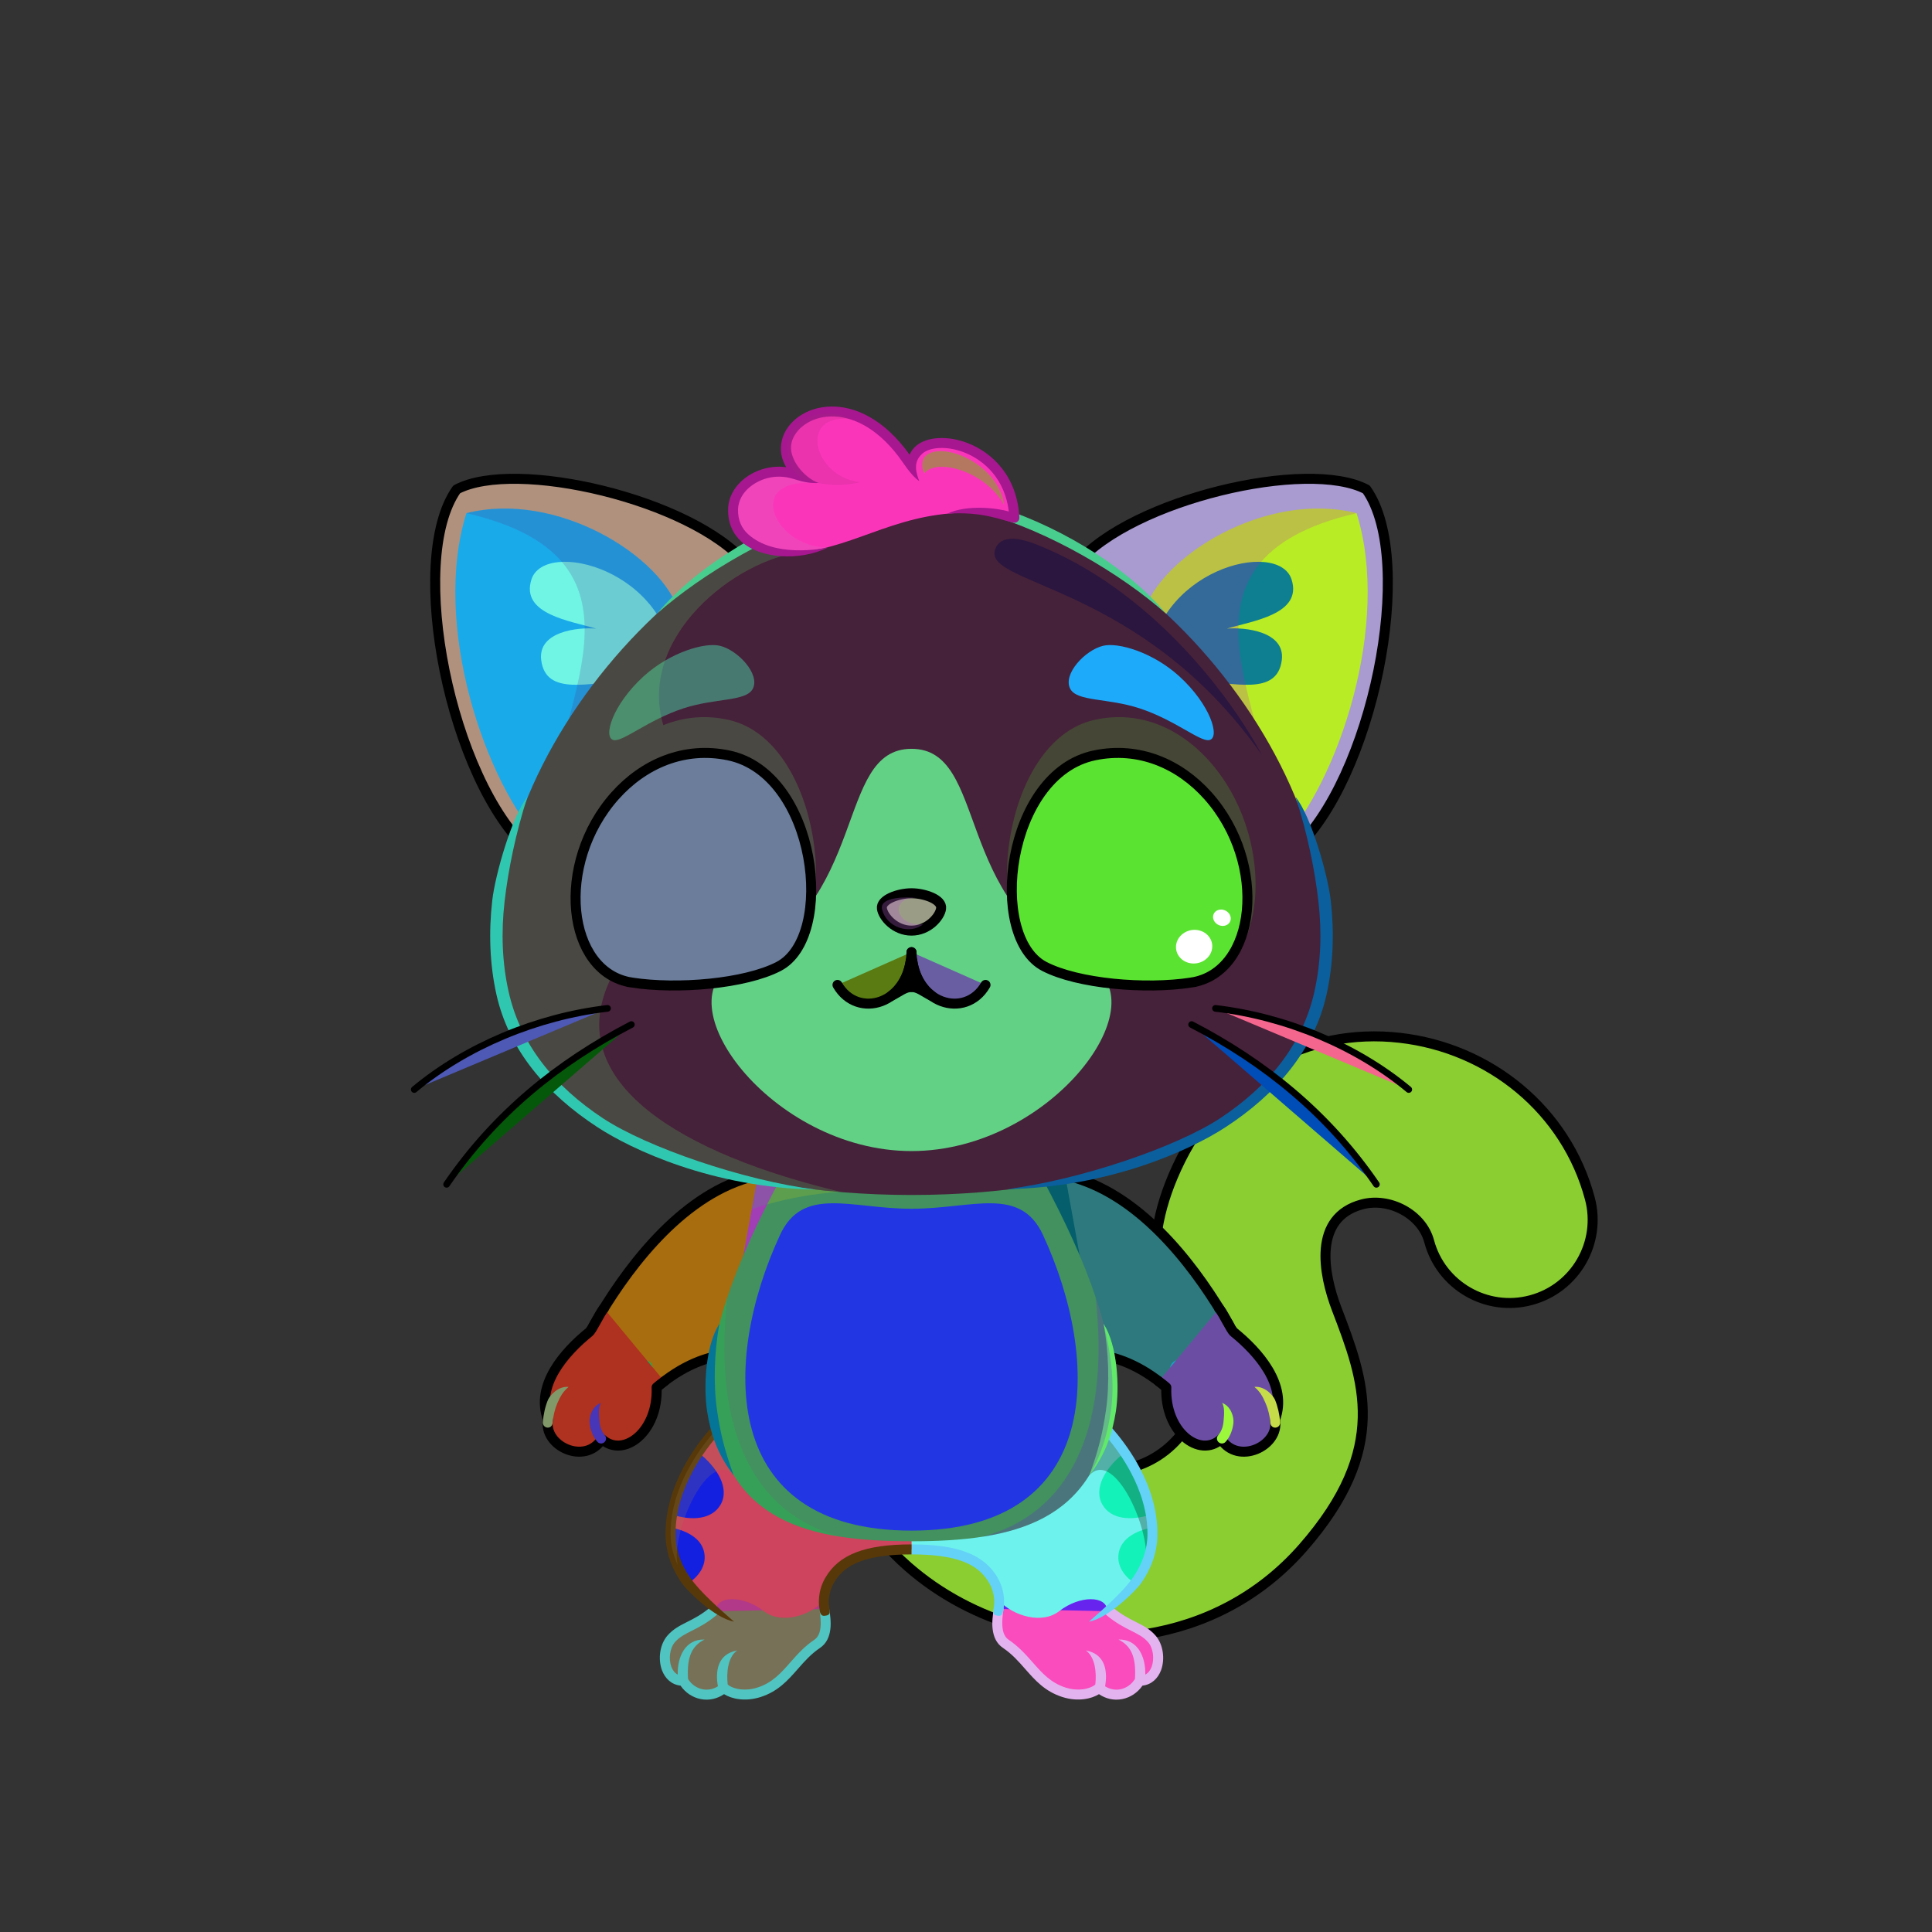 <?xml version="1.0" encoding="UTF-8"?><!DOCTYPE svg PUBLIC "-//W3C//DTD SVG 1.1//EN" "http://www.w3.org/Graphics/SVG/1.1/DTD/svg11.dtd"><!-- Creator: CorelDRAW X7 --><svg xmlns="http://www.w3.org/2000/svg" xmlns:xlink="http://www.w3.org/1999/xlink" xml:space="preserve" width="290mm" height="290mm" version="1.1" style="shape-rendering:geometricPrecision; text-rendering:geometricPrecision; image-rendering:optimizeQuality; fill-rule:evenodd; clip-rule:evenodd" viewBox="0 0 29000 29000">
 <rect x="0" y="0" width="29000" height="29000" fill="#333333" stroke="none"/>
 <defs>
  <style type="text/css">
   <![CDATA[
    .str1 {stroke:black;stroke-width:150}
    .str2 {stroke:black;stroke-width:100;stroke-linecap:round;stroke-linejoin:round}
    .str0 {stroke:black;stroke-width:150;stroke-linecap:round;stroke-linejoin:round}
    .fil4 {fill:none}
    .fil30 {fill:black}
    .fil5 {fill:#FEFEFE}
    .fil40 {fill:#FFF3E6}
    .fil3 {fill:white}
    .fil6 {fill:black;fill-rule:nonzero}
    .fil24 {fill:black;fill-opacity:0.2}
    .fil1 {fill:#996633;fill-opacity:0.2}
    .fil39 {fill:black;fill-opacity:0.302}
    .fil9 {fill:white;fill-opacity:0.302}
    .fil29 {fill:white;fill-opacity:0.4}
    .fil32 {fill:black;fill-opacity:0.502}
    .fil41 {fill:white;fill-opacity:0.502}
    .fil2 {fill:url(#id0)}
    .fil26 {fill:url(#id1)}
    .fil27 {fill:url(#id2)}
    .fil11 {fill:url(#id3)}
    .fil8 {fill:url(#id4)}
    .fil28 {fill:url(#id5)}
    .fil17 {fill:url(#id6)}
    .fil13 {fill:url(#id7)}
    .fil15 {fill:url(#id8)}
    .fil37 {fill:url(#id9)}
    .fil34 {fill:url(#id10)}
    .fil33 {fill:url(#id11)}
    .fil36 {fill:url(#id12)}
    .fil10 {fill:url(#id13)}
    .fil7 {fill:url(#id14)}
    .fil19 {fill:url(#id15)}
    .fil23 {fill:url(#id16)}
    .fil22 {fill:url(#id17)}
    .fil14 {fill:url(#id18)}
    .fil38 {fill:url(#id19)}
    .fil25 {fill:url(#id20)}
    .fil0 {fill:url(#id21)}
    .fil35 {fill:url(#id22)}
    .fil31 {fill:url(#id23)}
    .fil20 {fill:url(#id24)}
    .fil12 {fill:url(#id25)}
    .fil21 {fill:url(#id26)}
    .fil18 {fill:url(#id27)}
    .fil16 {fill:url(#id28)}
   ]]>
  </style>
  <linearGradient id="id0" gradientUnits="userSpaceOnUse" x1="18737.9" y1="22990" x2="19411.6" y2="15676.2">
   <stop offset="0" style="stop-opacity:1; stop-color:#F2B672"/>
   <stop offset="0.502" style="stop-opacity:1; stop-color:#FFC482"/>
   <stop offset="1" style="stop-opacity:1; stop-color:#FFE5BD"/>
  </linearGradient>
  <linearGradient id="id1" gradientUnits="userSpaceOnUse" x1="10717.3" y1="9679.52" x2="9750.48" y2="11113.5">
   <stop offset="0" style="stop-opacity:1; stop-color:#E8A860"/>
   <stop offset="1" style="stop-opacity:1; stop-color:#C9883E"/>
  </linearGradient>
  <linearGradient id="id2" gradientUnits="userSpaceOnUse" xlink:href="#id1" x1="17613.4" y1="9679.52" x2="16646.6" y2="11113.5">
  </linearGradient>
  <linearGradient id="id3" gradientUnits="userSpaceOnUse" x1="10464.4" y1="21802.8" x2="10464.4" y2="23765">
   <stop offset="0" style="stop-opacity:1; stop-color:#FFC482"/>
   <stop offset="0.38" style="stop-opacity:1; stop-color:#FFC482"/>
   <stop offset="1" style="stop-opacity:1; stop-color:#D99A53"/>
  </linearGradient>
  <linearGradient id="id4" gradientUnits="userSpaceOnUse" x1="16899.5" y1="23765" x2="16899.5" y2="21802.8">
   <stop offset="0" style="stop-opacity:1; stop-color:#FFC482"/>
   <stop offset="0.38" style="stop-opacity:1; stop-color:#FFC482"/>
   <stop offset="1" style="stop-opacity:1; stop-color:#FFE5BD"/>
  </linearGradient>
  <linearGradient id="id5" gradientUnits="userSpaceOnUse" x1="13681.9" y1="11239.8" x2="13681.9" y2="17278">
   <stop offset="0" style="stop-opacity:1; stop-color:#FEFEFE"/>
   <stop offset="0.6" style="stop-opacity:1; stop-color:#FEFEFE"/>
   <stop offset="1" style="stop-opacity:1; stop-color:#F2F2F2"/>
  </linearGradient>
  <linearGradient id="id6" gradientUnits="userSpaceOnUse" x1="13681.9" y1="22974.9" x2="13681.9" y2="18061.8">
   <stop offset="0" style="stop-opacity:1; stop-color:white"/>
   <stop offset="0.769" style="stop-opacity:1; stop-color:white"/>
   <stop offset="1" style="stop-opacity:1; stop-color:#F2F2F2"/>
  </linearGradient>
  <linearGradient id="id7" gradientUnits="userSpaceOnUse" x1="16995.1" y1="19692.6" x2="17513.9" y2="17815.1">
   <stop offset="0" style="stop-opacity:1; stop-color:#FFC482"/>
   <stop offset="0.451" style="stop-opacity:1; stop-color:#FFC482"/>
   <stop offset="1" style="stop-opacity:1; stop-color:#FFE5BD"/>
  </linearGradient>
  <linearGradient id="id8" gradientUnits="userSpaceOnUse" x1="10276.2" y1="19700.2" x2="9942.49" y2="17807.5">
   <stop offset="0" style="stop-opacity:1; stop-color:#FFC482"/>
   <stop offset="0.451" style="stop-opacity:1; stop-color:#FFC482"/>
   <stop offset="1" style="stop-opacity:1; stop-color:#D99A53"/>
  </linearGradient>
  <linearGradient id="id9" gradientUnits="userSpaceOnUse" x1="16936" y1="11862.3" x2="16420.2" y2="14045.7">
   <stop offset="0" style="stop-opacity:1; stop-color:black"/>
   <stop offset="1" style="stop-opacity:1; stop-color:#64008F"/>
  </linearGradient>
  <linearGradient id="id10" gradientUnits="userSpaceOnUse" xlink:href="#id9" x1="10427.9" y1="11862.3" x2="10943.7" y2="14045.7">
  </linearGradient>
  <linearGradient id="id11" gradientUnits="userSpaceOnUse" x1="8949" y1="13980.1" x2="12063" y2="13980.1">
   <stop offset="0" style="stop-opacity:1; stop-color:#A71FF0"/>
   <stop offset="0.502" style="stop-opacity:1; stop-color:#DEBDFF"/>
   <stop offset="1" style="stop-opacity:1; stop-color:#A71FF0"/>
  </linearGradient>
  <linearGradient id="id12" gradientUnits="userSpaceOnUse" xlink:href="#id11" x1="15300.9" y1="13980.1" x2="18414.9" y2="13980.1">
  </linearGradient>
  <linearGradient id="id13" gradientUnits="userSpaceOnUse" x1="11873.5" y1="24284.1" x2="11873.5" y2="21188.2">
   <stop offset="0" style="stop-opacity:1; stop-color:#F2E4B5"/>
   <stop offset="0.431" style="stop-opacity:1; stop-color:#FFF3E3"/>
   <stop offset="1" style="stop-opacity:1; stop-color:#FFF3E2"/>
  </linearGradient>
  <linearGradient id="id14" gradientUnits="userSpaceOnUse" xlink:href="#id13" x1="15490.3" y1="24284.1" x2="15490.3" y2="21188.2">
  </linearGradient>
  <linearGradient id="id15" gradientUnits="userSpaceOnUse" x1="20225" y1="8476.92" x2="17466.7" y2="11833.6">
   <stop offset="0" style="stop-opacity:1; stop-color:#F5E2E2"/>
   <stop offset="1" style="stop-opacity:1; stop-color:#C49D9D"/>
  </linearGradient>
  <linearGradient id="id16" gradientUnits="userSpaceOnUse" x1="8386.29" y1="8684.25" x2="9691.43" y2="10027.3">
   <stop offset="0" style="stop-opacity:1; stop-color:#E4BBB9"/>
   <stop offset="1" style="stop-opacity:1; stop-color:#B88383"/>
  </linearGradient>
  <linearGradient id="id17" gradientUnits="userSpaceOnUse" xlink:href="#id15" x1="7138.86" y1="8476.92" x2="9897.18" y2="11833.6">
  </linearGradient>
  <linearGradient id="id18" gradientUnits="userSpaceOnUse" x1="11008.4" y1="17848.8" x2="10718.4" y2="20797.1">
   <stop offset="0" style="stop-opacity:1; stop-color:#F1DFA5"/>
   <stop offset="0.22" style="stop-opacity:1; stop-color:#FDF0C2"/>
   <stop offset="0.749" style="stop-opacity:1; stop-color:#FDF0C4"/>
   <stop offset="1" style="stop-opacity:1; stop-color:#FEF1D3"/>
  </linearGradient>
  <linearGradient id="id19" gradientUnits="userSpaceOnUse" x1="13681.9" y1="13407.9" x2="13681.9" y2="13968.6">
   <stop offset="0" style="stop-opacity:1; stop-color:#FFCCCC"/>
   <stop offset="1" style="stop-opacity:1; stop-color:#DB9092"/>
  </linearGradient>
  <linearGradient id="id20" gradientUnits="userSpaceOnUse" x1="14586.3" y1="17193.1" x2="12777.6" y2="8228.46">
   <stop offset="0" style="stop-opacity:1; stop-color:#F7E6AF"/>
   <stop offset="0.271" style="stop-opacity:1; stop-color:#FDF0C4"/>
   <stop offset="1" style="stop-opacity:1; stop-color:#FFF3E7"/>
  </linearGradient>
  <linearGradient id="id21" gradientUnits="userSpaceOnUse" x1="18982.8" y1="23988.4" x2="17401.1" y2="16148.7">
   <stop offset="0" style="stop-opacity:1; stop-color:#FEF1C7"/>
   <stop offset="1" style="stop-opacity:1; stop-color:#FFF3E7"/>
  </linearGradient>
  <linearGradient id="id22" gradientUnits="userSpaceOnUse" x1="16589.9" y1="14678.7" x2="17322" y2="11415.5">
   <stop offset="0" style="stop-opacity:1; stop-color:#A71FF0"/>
   <stop offset="1" style="stop-opacity:1; stop-color:black"/>
  </linearGradient>
  <linearGradient id="id23" gradientUnits="userSpaceOnUse" xlink:href="#id22" x1="10774" y1="14678.7" x2="10041.9" y2="11415.5">
  </linearGradient>
  <linearGradient id="id24" gradientUnits="userSpaceOnUse" xlink:href="#id16" x1="18977.6" y1="8684.25" x2="17672.5" y2="10027.3">
  </linearGradient>
  <linearGradient id="id25" gradientUnits="userSpaceOnUse" xlink:href="#id18" x1="16500.4" y1="17708.7" x2="16500.4" y2="20937.2">
  </linearGradient>
  <linearGradient id="id26" gradientUnits="userSpaceOnUse" x1="9812.11" y1="11514.3" x2="7919.25" y2="8448.15">
   <stop offset="0" style="stop-opacity:1; stop-color:#F2E0A4"/>
   <stop offset="1" style="stop-opacity:1; stop-color:#FFF3E6"/>
  </linearGradient>
  <linearGradient id="id27" gradientUnits="userSpaceOnUse" xlink:href="#id26" x1="17551.8" y1="11514.3" x2="19444.6" y2="8448.15">
  </linearGradient>
  <linearGradient id="id28" gradientUnits="userSpaceOnUse" x1="13681.9" y1="17517.1" x2="13681.9" y2="23134.9">
   <stop offset="0" style="stop-opacity:1; stop-color:#F0DEA3"/>
   <stop offset="0.188" style="stop-opacity:1; stop-color:#FDF0C3"/>
   <stop offset="0.478" style="stop-opacity:1; stop-color:#FDF0C3"/>
   <stop offset="1" style="stop-opacity:1; stop-color:#FFF3E4"/>
  </linearGradient>
 </defs>
 <g id="Tail">
  <path class="fil0" d="M12493 21526c-108,-680 356,-1318 1035,-1426 680,-108 1318,356 1426,1035 72,449 615,757 1013,871 277,80 569,104 842,61 324,-52 634,-203 873,-476 315,-359 185,-698 48,-1055 -333,-871 -681,-1781 -6,-3132 633,-1266 1884,-1986 3288,-1826 1347,153 2497,1082 2852,2410 178,666 -218,1350 -884,1528 -666,178 -1350,-218 -1528,-884 -111,-412 -602,-663 -1007,-554 -739,197 -584,1038 -381,1569 411,1074 801,2092 -507,3585 -654,747 -1490,1157 -2357,1296 -1260,201 -2607,-168 -3570,-1011 -591,-519 -1010,-1199 -1137,-1991z" style="fill:#27778f"/>
  <path class="fil1" d="M20421 21621c-85,483 -336,1008 -864,1611 -654,747 -1490,1157 -2357,1296 -1260,201 -2607,-168 -3570,-1011 -478,-419 -843,-945 -1033,-1549l521 -490c304,-16 607,-31 911,-46 918,2669 4678,3207 6392,189z" style="fill:#9d1668"/>
  <path class="fil2" d="M20224 15581c254,-32 518,-34 788,-3 196,22 388,61 574,115 -86,612 -248,1468 -799,1408 -532,-57 -594,-890 -563,-1520zm-2123 1222c287,-369 637,-666 1033,-877 351,496 755,1166 339,1487 -394,304 -961,-160 -1372,-610zm-763 2098c0,-399 85,-838 311,-1338 576,230 1428,601 1230,1139 -177,483 -945,370 -1541,199zm-716 3185c63,-3 125,-10 187,-19 324,-52 634,-203 873,-476 35,-40 65,-80 90,-119 348,507 783,1223 346,1546 -470,349 -1157,-368 -1554,-870 19,-21 38,-42 58,-62z" style="fill:#bea225"/>
  <path class="fil3" d="M23232 16766c290,349 509,761 632,1222 178,666 -218,1350 -884,1528 -666,178 -1350,-218 -1528,-884 29,-336 -20,-792 208,-953 475,-334 678,146 766,-601 50,-420 502,-500 806,-312z" style="fill:#2cd0d1"/>
  <path class="fil1" d="M23852 18675c-20,64 -45,127 -75,187 20,-67 45,-129 75,-187zm-75 188c-154,311 -436,557 -797,653 -666,178 -1350,-218 -1528,-884 -111,-412 -602,-663 -1007,-554 -372,99 -517,362 -544,666l0 0c-70,-634 533,-1204 1070,-1107 893,163 894,897 1378,1194 482,295 900,330 1428,32z" style="fill:#e69aa1"/>
  <path class="fil4 str0" d="M12493 21526c-108,-680 356,-1318 1035,-1426 680,-108 1318,356 1426,1035 72,449 615,757 1013,871 277,80 569,104 842,61 324,-52 634,-203 873,-476 315,-359 185,-698 48,-1055 -333,-871 -681,-1781 -6,-3132 633,-1266 1884,-1986 3288,-1826 1347,153 2497,1082 2852,2410 178,666 -218,1350 -884,1528 -666,178 -1350,-218 -1528,-884 -111,-412 -602,-663 -1007,-554 -739,197 -584,1038 -381,1569 411,1074 801,2092 -507,3585 -654,747 -1490,1157 -2357,1296 -1260,201 -2607,-168 -3570,-1011 -591,-519 -1010,-1199 -1137,-1991z" style="fill:#8ace31"/>
 </g>
 <g id="RightFoot">
  <path class="fil5" d="M17107 25230c-124,214 -404,285 -611,106 -71,70 -277,145 -526,65 -410,-131 -508,-461 -851,-710 -221,-159 -124,-477 -114,-668 364,340 783,-165 1076,-248 374,-102 737,158 534,413 199,95 520,237 673,411 169,192 121,631 -181,631z" style="fill:#6824ef"/>
  <path class="fil1" d="M17107 25230c-124,214 -404,285 -611,106 -71,70 -277,145 -526,65 -410,-131 -518,-492 -872,-726 -156,-103 -135,-387 -103,-573 18,-14 37,-27 56,-38 -60,533 1445,1528 1433,860 214,342 596,186 545,-150 127,134 271,-14 143,-274 182,62 215,288 209,441 -17,153 -106,289 -274,289z" style="fill:#75b891"/>
  <path class="fil4" d="M16655 24186c278,231 480,239 633,413 169,192 121,631 -181,631 -124,214 -404,285 -611,106 -71,70 -277,145 -526,65 -410,-131 -520,-489 -872,-726 -156,-105 -138,-331 -109,-524" style="fill:#fa4cbc"/>
  <path class="fil6" d="M16703 24128c-31,-26 -78,-22 -105,10 -27,31 -22,79 9,105 144,120 266,182 373,236 100,50 184,92 252,169 81,92 97,256 55,370 -18,49 -49,94 -96,118 7,-269 -115,-534 -402,-526 186,95 268,253 247,592 -49,79 -127,137 -220,155 -79,15 -160,-2 -228,-45 38,-218 10,-484 -289,-538 139,98 163,330 142,511 -32,29 -98,60 -189,72 -75,9 -164,4 -260,-27 -221,-71 -352,-219 -489,-375 -104,-118 -211,-239 -363,-342 -57,-38 -82,-102 -91,-176 -11,-85 -1,-183 13,-274 15,-98 -130,-119 -144,-22 -16,102 -31,212 -18,314 14,114 57,216 157,282 136,92 236,206 333,317 151,171 295,335 557,419 119,38 230,44 323,32 93,-11 171,-41 226,-75 103,70 225,98 348,74 125,-24 233,-98 305,-202 136,-15 232,-107 279,-232 61,-166 34,-387 -84,-521 -86,-98 -183,-147 -296,-204 -100,-50 -214,-108 -345,-217z" style="fill:#e3b3f0"/>
 </g>
 <g id="RightLeg">
  <path class="fil7" d="M13682 23259c428,0 1377,183 1321,776 215,222 637,350 896,149 312,-243 712,-232 720,-12 370,-265 678,-701 680,-1146 2,-860 -666,-1598 -969,-1838 -621,860 -1470,1269 -2648,1328l0 743z" style="fill:#6ef2ed"/>
  <path class="fil8" d="M17274 22734c-58,-349 -215,-669 -392,-931 -283,218 -475,535 -335,781 127,222 427,249 727,150zm-244 1031c162,-222 268,-479 269,-739 0,-32 -1,-65 -3,-97 -262,48 -477,178 -506,396 -24,176 76,328 240,440z" style="fill:#13f2b8"/>
  <path class="fil9" d="M17192 23490c67,-148 106,-305 107,-464 2,-775 -541,-1451 -869,-1752l-157 727c26,48 52,95 79,143 387,-413 947,879 840,1346z" style="fill:#111a0c"/>
  <path class="fil6" d="M14990 24254c62,5 73,-66 79,-154 8,-118 -4,-261 -94,-417 0,-1 -1,-3 -2,-4 -100,-171 -247,-296 -460,-378 -208,-80 -478,-119 -831,-119l0 150c335,0 588,36 777,108 180,69 302,173 385,314 0,2 1,3 2,4 67,116 86,244 75,332 -9,68 -10,89 -11,105 -4,48 44,56 80,59zm1296 -3006c175,140 477,451 691,859 144,272 248,587 247,919 -1,245 -87,464 -218,653 -154,223 -454,481 -660,663 306,-60 713,-477 783,-578 147,-211 244,-458 244,-738 2,-360 -110,-698 -263,-989 -227,-430 -547,-760 -734,-907l-46 58 -44 60 0 0z" style="fill:#64d2f7"/>
 </g>
 <g id="LeftFoot">
  <path class="fil5" d="M10257 25230c124,214 404,285 611,106 71,70 277,145 526,65 410,-131 508,-461 851,-710 221,-159 124,-477 114,-668 -364,340 -783,-165 -1076,-248 -374,-102 -737,158 -535,413 -198,95 -519,237 -672,411 -169,192 -121,631 181,631z" style="fill:#b23889"/>
  <path class="fil1" d="M10257 25230c124,214 404,285 611,106 71,70 277,145 526,65 410,-131 518,-492 871,-726 157,-103 136,-387 103,-573 -17,-14 -36,-27 -55,-38 60,533 -1445,1528 -1434,860 -213,342 -595,186 -544,-150 -127,134 -271,-14 -143,-274 -182,62 -215,288 -209,441 17,153 106,289 274,289z" style="fill:#3ab9b8"/>
  <path class="fil4" d="M10708 24186c-277,231 -480,239 -632,413 -169,192 -121,631 181,631 124,214 404,285 611,106 71,70 277,145 526,65 410,-131 520,-489 871,-726 156,-105 139,-331 110,-524" style="fill:#777157"/>
  <path class="fil6" d="M10660 24128c32,-26 79,-22 106,10 26,31 22,79 -10,105 -143,120 -266,182 -373,236 -99,50 -183,92 -251,169 -81,92 -97,256 -55,370 18,49 49,94 96,118 -7,-269 115,-534 402,-526 -186,95 -268,253 -247,592 49,79 127,137 220,155 79,15 160,-2 228,-45 -39,-218 -11,-484 289,-538 -139,98 -163,330 -142,511 31,29 98,60 189,72 75,9 163,4 259,-27 222,-71 353,-219 490,-375 104,-118 210,-239 363,-342 56,-38 82,-102 91,-176 11,-85 0,-183 -14,-274 -14,-98 131,-119 145,-22 16,102 31,212 18,314 -14,114 -58,216 -157,282 -136,92 -236,206 -333,317 -151,171 -296,335 -557,419 -119,38 -230,44 -323,32 -93,-11 -171,-41 -226,-75 -103,70 -226,98 -349,74 -124,-24 -233,-98 -304,-202 -136,-15 -232,-107 -279,-232 -61,-166 -34,-387 84,-521 86,-98 183,-147 296,-204 100,-50 214,-108 344,-217z" style="fill:#4fc4c1"/>
 </g>
 <g id="LeftLeg">
  <path class="fil10" d="M13682 23259c-428,0 -1377,183 -1321,776 -215,222 -637,350 -896,149 -312,-243 -712,-232 -720,-12 -370,-265 -679,-701 -680,-1146 -2,-860 666,-1598 969,-1838 621,860 1470,1269 2648,1328l0 743z" style="fill:#ce435d"/>
  <path class="fil11" d="M10089 22734c59,-349 216,-669 393,-931 282,218 475,535 335,781 -127,222 -427,249 -728,150zm245 1031c-162,-222 -268,-479 -269,-739 0,-32 1,-65 3,-97 261,48 477,178 506,396 24,176 -77,328 -240,440z" style="fill:#1420df"/>
  <path class="fil6" d="M12374 24254c-62,5 -74,-66 -80,-154 -7,-118 4,-261 94,-417 1,-1 2,-3 3,-4 100,-171 247,-296 460,-378 208,-80 478,-119 831,-119l0 150c-335,0 -588,36 -777,108 -180,69 -303,173 -385,314 -1,2 -1,3 -2,4 -67,116 -86,244 -75,332 9,68 10,89 11,105 4,48 -44,56 -80,59zm-1296 -3006c-176,140 -477,451 -692,859 -143,272 -247,587 -246,919 1,245 87,464 218,653 154,223 454,481 660,663 -306,-60 -713,-477 -784,-578 -146,-211 -243,-458 -244,-738 -1,-360 110,-698 264,-989 226,-430 547,-760 734,-907l46 58 44 60 0 0z" style="fill:#573809"/>
  <path class="fil1" d="M10172 23490c-67,-148 -106,-305 -107,-464 -2,-775 540,-1451 869,-1752l157 727c-26,48 -53,95 -79,143 -388,-413 -947,879 -840,1346z" style="fill:#9b8052"/>
 </g>
 <g id="RightHand">
 <animateTransform type="translate" values="0;0 200;0;0 200;0;0 200;0;0 200;0" dur="10" repeatCount="indefinite" additive="sum" attributeName="transform"/>
  <path class="fil12" d="M16231 17709c1007,345 1819,1401 2257,2165 289,504 -636,1265 -911,1014 -627,-574 -1209,-620 -1689,-543 -742,120 -1753,-1920 -1331,-2545 422,-21 1334,-40 1674,-91z" style="fill:#045e6c"/>
  <path class="fil1" d="M17512 20830c-602,-518 -1160,-559 -1624,-485 -171,28 -335,-59 -481,-217 -325,-472 753,-1098 1039,-656 261,403 734,847 1111,1126 -2,93 16,193 -45,232l0 0 0 0z" style="fill:#dadba5"/>
  <path class="fil13" d="M17579 18641c250,263 469,548 652,821 -275,240 -621,348 -833,154 -241,-220 -89,-667 181,-975zm-1118 -850c342,151 662,376 949,636 -231,379 -597,637 -903,455 -315,-187 -281,-698 -46,-1091z" style="fill:#6ef7ac"/>
  <path class="fil9" d="M16790 17980c638,402 1183,1060 1474,1705 -876,-1116 -2195,-1467 -2066,-1768 82,-191 427,-40 592,63z" style="fill:#c087ea"/>
  <path class="fil4 str0" d="M16477 20333c340,47 711,200 1100,555 275,251 1152,-509 864,-1013 -438,-763 -1203,-1821 -2210,-2166 -90,-31 -172,-59 -246,-84" style="fill:#2e797d"/>
 </g>
 <g id="RightPaw">
 <animateTransform type="translate" values="0;0 200;0;0 200;0;0 200;0;0 200;0" dur="10" repeatCount="indefinite" additive="sum" attributeName="transform"/>
  <path class="fil3" d="M17501 20836c-31,672 506,1059 828,766 253,397 884,103 809,-293 203,-535 -266,-1036 -634,-1325 -198,-64 -364,-248 -462,44 -114,341 -157,279 -402,398 -164,79 -11,352 -139,410z" style="fill:#0fa9cb"/>
  <path class="fil1" d="M17501 20836c-31,672 506,1059 828,766 253,397 884,103 809,-293 3,-8 6,-16 9,-24l0 -1 0 -1c3,-7 5,-15 8,-22l1 -4c2,-7 4,-14 6,-21l1 -4c2,-7 3,-13 5,-20l0 0c-35,-39 -69,-77 -99,-112 144,452 -467,680 -644,91 -290,430 -804,-94 -650,-448 -68,-40 -141,-89 -218,-145 -2,93 16,193 -45,232l0 0 0 1c-2,0 -3,1 -5,2l0 0 0 0 0 0 0 0 -1 1 0 0 0 0c-2,1 -3,2 -5,2z" style="fill:#9079dc"/>
  <path class="fil4 str0" d="M17393 20734c30,22 89,67 114,91 -27,668 501,1069 822,777 253,397 884,103 809,-293 196,-517 -254,-1017 -616,-1311 -48,-39 -139,-248 -222,-360" style="fill:#6b4ea4"/>
  <path class="fil6" d="M18286 21543c-28,30 -25,78 6,105 30,28 78,25 105,-6 66,-73 106,-179 117,-282 9,-86 -32,-247 -169,-302 37,69 33,155 20,287 -7,74 -35,148 -79,198z" style="fill:#9bf83b"/>
  <path class="fil6" d="M19070 21362c3,41 36,70 77,67 41,-3 72,-39 69,-80 -10,-121 -36,-236 -77,-336 -28,-67 -155,-211 -310,-195 81,67 126,143 171,252 36,85 61,186 70,292z" style="fill:#c7dc49"/>
 </g>
 <g id="LeftHand">
 <animateTransform type="translate" values="0;0 200;0;0 200;0;0 200;0;0 200;0" dur="10" repeatCount="indefinite" additive="sum" attributeName="transform"/>
  <path class="fil14" d="M11133 17709c-1007,345 -1819,1401 -2257,2165 -289,504 636,1265 911,1014 627,-574 1209,-620 1689,-543 742,120 1752,-1920 1331,-2545 -422,-21 -1334,-40 -1674,-91z" style="fill:#a23eb5"/>
  <path class="fil15" d="M10903 17791c-343,151 -662,376 -949,636 231,379 597,637 903,455 315,-187 281,-698 46,-1091zm-1118 850c-250,263 -469,548 -652,821 275,240 621,348 833,154 241,-220 89,-667 -181,-975z" style="fill:#a2a632"/>
  <path class="fil1" d="M12461 17901c-12,-28 -25,-54 -40,-78 -21,-9 -42,-17 -63,-25 -412,-21 -898,-40 -1225,-89 -816,357 -1472,988 -1782,1591 959,-864 1983,-1285 3110,-1399z" style="fill:#35a879"/>
  <path class="fil1" d="M9852 20830c602,-518 1160,-559 1624,-485 171,28 335,-59 481,-217 325,-472 -753,-1098 -1039,-656 -261,403 -734,847 -1111,1126 2,93 -16,193 45,232l0 0 0 0z" style="fill:#4e2e9e"/>
  <path class="fil4 str0" d="M10887 20333c-340,47 -711,200 -1100,555 -275,251 -1153,-509 -864,-1013 438,-763 1203,-1821 2210,-2166 90,-31 171,-59 246,-84" style="fill:#a76d0e"/>
 </g>
 <g id="LeftPaw">
 <animateTransform type="translate" values="0;0 200;0;0 200;0;0 200;0;0 200;0" dur="10" repeatCount="indefinite" additive="sum" attributeName="transform"/>
  <path class="fil3" d="M9863 20836c31,672 -506,1059 -828,766 -253,397 -884,103 -809,-293 -203,-535 266,-1036 634,-1325 198,-64 364,-248 462,44 114,341 157,279 402,398 164,79 11,352 139,410z" style="fill:#16b252"/>
  <path class="fil1" d="M9863 20836c31,672 -506,1059 -828,766 -253,397 -884,103 -809,-293 -3,-8 -6,-16 -9,-24l0 -1 -1 -1c-2,-7 -5,-15 -7,-22l-1 -4c-2,-7 -4,-14 -6,-21l-1 -4c-2,-7 -3,-13 -5,-20l0 0c35,-39 68,-77 99,-112 -144,452 466,680 644,91 290,430 804,-94 650,-448 68,-40 141,-89 218,-145 2,93 -16,193 45,232l0 0 0 1c2,0 3,1 5,2l0 0 0 0 0 0 0 0 0 1 1 0 0 0c1,1 3,2 5,2z" style="fill:#0794cb"/>
  <path class="fil4 str0" d="M9971 20734c-30,22 -89,67 -115,91 28,668 -500,1069 -821,777 -253,397 -884,103 -809,-293 -197,-517 253,-1017 615,-1311 49,-39 140,-248 223,-360" style="fill:#af311f"/>
  <path class="fil6" d="M9078 21543c28,30 25,78 -6,105 -31,28 -78,25 -105,-6 -66,-73 -107,-179 -117,-282 -9,-86 32,-247 169,-302 -37,69 -34,155 -20,287 7,74 35,148 79,198z" style="fill:#4736b7"/>
  <path class="fil6" d="M8294 21362c-3,41 -36,70 -77,67 -41,-3 -72,-39 -69,-80 10,-121 35,-236 77,-336 28,-67 155,-211 310,-195 -81,67 -126,143 -172,252 -35,85 -60,186 -69,292z" style="fill:#819969"/>
 </g>
 <g id="Body">
 <animateTransform type="translate" values="0;0 200;0;0 200;0;0 200;0;0 200;0" dur="10" repeatCount="indefinite" additive="sum" attributeName="transform"/>
  <path class="fil16" d="M13682 23135c-1548,0 -2752,-291 -2993,-1956 -148,-1025 402,-2314 1010,-3456 -185,-75 3407,-430 3972,12 606,1139 1152,2423 1004,3444 -242,1665 -1445,1956 -2993,1956z" style="fill:#42915e"/>
  <path class="fil1" d="M11515 18078c78,-153 157,-305 238,-454 270,36 549,147 829,266 -366,30 -721,91 -1067,188z" style="fill:#c3d30f"/>
  <path class="fil1" d="M12621 23067c-1016,-156 -1749,-629 -1932,-1888 -75,-519 29,-1106 229,-1707 -223,2001 402,3257 1703,3595z" style="fill:#0ddd42"/>
  <path class="fil6" d="M11012 22144c-250,-321 -348,-641 -397,-954 -59,-377 -24,-998 184,-1320 -78,421 -93,905 -36,1298 50,341 104,572 249,976z" style="fill:#047596"/>
  <path class="fil17" d="M13682 18144c-911,0 -1630,-350 -1974,394 -875,1890 -906,4437 1974,4437 2879,0 2849,-2547 1974,-4437 -344,-744 -1063,-394 -1974,-394z" style="fill:#2236e4"/>
  <path class="fil6" d="M16352 22144c250,-321 347,-641 397,-954 59,-377 24,-998 -184,-1320 78,421 93,905 36,1298 -50,341 -104,572 -249,976z" style="fill:#61e96a"/>
  <path class="fil1" d="M14743 23067c1016,-156 1749,-629 1932,-1888 75,-519 -29,-1106 -229,-1707 223,2000 -402,3257 -1703,3595z" style="fill:#6d07fb"/>
 </g>
 <g id="Ears">
 <animateTransform type="translate" values="0;0 200;0;0 200;0;0 200;0;0 200;0" dur="10" repeatCount="indefinite" additive="sum" attributeName="transform"/>
  <path class="fil18 str0" d="M19413 12775c1182,-1054 1858,-4353 1096,-5429 -881,-466 -3517,148 -4344,1109 981,1268 2267,3052 3248,4320z" style="fill:#a99ad0"/>
  <path class="fil19" d="M17162 9205c260,-868 1855,-1842 3201,-1502 520,1660 -267,4026 -1150,4974 -261,-1022 -955,-2528 -2051,-3472z" style="fill:#b8ec25"/>
  <path class="fil20" d="M17239 10052c63,-1501 1949,-1974 2148,-1354 168,525 -594,623 -972,738 271,-24 881,41 825,474 -70,542 -718,335 -1292,307 -207,-260 -623,-85 -709,-165z" style="fill:#0e7f91"/>
  <path class="fil21 str0" d="M7950 12775c-1181,-1054 -1857,-4353 -1095,-5429 881,-466 3517,148 4344,1109 -981,1268 -2267,3052 -3249,4320z" style="fill:#af917e"/>
  <path class="fil22" d="M10202 9205c-260,-868 -1855,-1842 -3201,-1502 -520,1660 267,4026 1150,4974 261,-1022 955,-2528 2051,-3472z" style="fill:#19aaea"/>
  <path class="fil23" d="M10125 10052c-63,-1501 -1949,-1974 -2148,-1354 -168,525 594,623 972,738 -271,-24 -881,41 -825,474 70,542 718,335 1292,307 207,-260 623,-85 709,-165z" style="fill:#70f5e5"/>
  <path class="fil24" d="M10202 9205c-260,-868 -1855,-1842 -3201,-1502 3062,707 1224,3016 1264,4583 321,-988 974,-2251 1937,-3081z" style="fill:#553084"/>
  <path class="fil24" d="M17162 9205c260,-868 1855,-1842 3201,-1502 -3062,707 -1224,3016 -1264,4583 -321,-988 -974,-2251 -1937,-3081z" style="fill:#c915c1"/>
 </g>
 <g id="Head">
 <animateTransform type="translate" values="0;0 200;0;0 200;0;0 200;0;0 200;0" dur="10" repeatCount="indefinite" additive="sum" attributeName="transform"/>
  <path class="fil25" d="M13682 7485c-3332,0 -6822,4262 -6118,7422 481,2162 3344,3030 6118,3030 2774,0 5637,-868 6118,-3030 704,-3160 -2786,-7422 -6118,-7422z" style="fill:#46213a"/>
  <path class="fil1" d="M17960 14741c-730,124 -1800,22 -2329,-278 -907,-513 -606,-3342 795,-3657 702,-158 1343,145 1797,701 958,1176 768,3059 -263,3234z" style="fill:#44dc23"/>
  <path class="fil26" d="M9213 11109c140,27 513,-301 1041,-475 485,-160 945,-100 1046,-296 113,-218 -224,-581 -496,-645 -223,-53 -739,94 -1140,456 -472,429 -621,927 -451,960z" style="fill:#487971"/>
  <path class="fil27" d="M18151 11109c-140,27 -513,-301 -1041,-475 -485,-160 -945,-100 -1046,-296 -114,-218 224,-581 496,-645 223,-53 739,94 1139,456 473,429 622,927 452,960z" style="fill:#1eaafb"/>
  <path class="fil1" d="M11115 8263c-2303,1375 -4071,4310 -3551,6644 421,1891 2663,2792 5075,2988 -2373,-563 -4250,-1640 -3462,-3226 70,34 146,58 227,72 730,124 1799,22 2329,-278 907,-513 606,-3342 -795,-3657 -347,-78 -680,-43 -982,79 -390,-1326 1081,-2486 2087,-2602 -300,154 -386,-190 -726,-85 -68,21 -136,43 -202,65z" style="fill:#5be668"/>
  <path class="fil28" d="M13682 11240c-1162,0 -612,2329 -2619,3223 -1161,517 497,2815 2619,2815 2122,0 3780,-2298 2619,-2815 -2007,-894 -1457,-3223 -2619,-3223z" style="fill:#62d186"/>
  <path class="fil6" d="M19447 11963c177,545 289,1096 343,1569 53,462 37,918 -60,1351 -178,802 -697,1428 -1417,1903 -661,435 -2111,926 -3201,1064 1561,-30 2775,-598 3283,-930 753,-491 1330,-1151 1518,-1995 100,-451 117,-932 62,-1410 -44,-384 -295,-1267 -528,-1552z" style="fill:#0a5f9c"/>
  <path class="fil6" d="M13682 7560c-408,0 -767,56 -1102,149 -949,262 -2036,899 -2715,1499 604,-730 1714,-1378 2675,-1644 348,-96 720,-154 1142,-154 421,0 794,58 1141,154 962,266 2072,914 2676,1644 -679,-600 -1766,-1237 -2715,-1499 -335,-93 -694,-149 -1102,-149z" style="fill:#49cd8f"/>
  <path class="fil6" d="M7916 11963c-176,545 -288,1096 -342,1569 -53,462 -37,918 60,1351 178,802 697,1428 1417,1903 661,435 2107,933 3197,1071 -1560,-30 -2772,-605 -3279,-937 -754,-491 -1330,-1151 -1518,-1995 -100,-451 -117,-932 -62,-1410 44,-384 295,-1267 527,-1552z" style="fill:#30c7b1"/>
  <path class="fil29" d="M15551 8170c1718,677 2910,2266 3391,3164 -1799,-2567 -4170,-2545 -4007,-3078 80,-262 435,-158 616,-86z" style="fill:#010648"/>
 </g>
 <g id="Mouth">
 <animateTransform type="translate" values="0;0 200;0;0 200;0;0 200;0;0 200;0" dur="10" repeatCount="indefinite" additive="sum" attributeName="transform"/>
  <path class="fil4 str0" d="M12571 14784c298,518 1085,300 1111,-492" style="fill:#5a7b12"/>
  <path class="fil30 str0" d="M13670 14424c-37,245 -153,423 -299,529 122,-61 207,-138 311,-138l0 -391 -12 0z" style="fill:#bb3541"/>
  <path class="fil4 str0" d="M14793 14784c-298,518 -1086,300 -1111,-492" style="fill:#6a5ea3"/>
  <path class="fil30 str0" d="M13694 14424c37,245 153,423 299,529 -122,-61 -207,-138 -311,-138l0 -391 12 0z" style="fill:#18dc93"/>
 </g>
 <g id="EyesClosed">
 <animateTransform type="translate" values="0;0 200;0;0 200;0;0 200;0;0 200;0" dur="10" repeatCount="indefinite" additive="sum" attributeName="transform"/>
  <path class="fil30" d="M12153 13518c-1049,-464 -2682,98 -3380,625 359,-1047 2649,-1827 3380,-625z" style="fill:#6b4589"/>
  <path class="fil30" d="M15211 13518c1049,-464 2682,98 3379,625 -358,-1047 -2648,-1827 -3379,-625z" style="fill:#21771c"/>
 </g>
 <g id="Eyes">
 <animate attributeName="opacity" values="0;1;1;1;1;1;1;1;1;1;1;1;1;1;1;1;1;1;1;1;1;1;1;1;1;1;1;1;1;1;1;1;1;1;1;1;1;1;1;1;1;1;1;1;1;1;1;1;1;1;1;1;1;1;1;1;1;1;1;1;1;1;1;1;1;1;1;1;1;1;1;1;1;1;1;1;1;1;1;1;1;1;1;1;0;0" dur="10" repeatCount="indefinite"/>
 <animateTransform type="translate" values="0;0 200;0;0 200;0;0 200;0;0 200;0" dur="10" repeatCount="indefinite" additive="sum" attributeName="transform"/>
  <path class="fil31" d="M9480 14748c691,107 1705,19 2207,-241 860,-445 574,-2896 -754,-3169 -664,-137 -1272,126 -1702,608 -908,1019 -728,2651 249,2802z" style="fill:#3d862a"/>
  <path class="fil32" d="M12124 13839c207,-892 -204,-2298 -1191,-2501 -664,-137 -1272,126 -1702,608 -351,393 -539,878 -582,1334 389,-1025 1445,-1651 2162,-1537 911,145 1297,1048 1313,2096z" style="fill:#43605e"/>
  <path class="fil33" d="M9480 14748c691,107 1705,19 2207,-241 170,-88 295,-254 376,-467 -329,-174 -433,-495 -549,-807 -480,-22 -961,-44 -1441,-65 -756,412 -1011,844 -1124,1281 135,158 313,265 531,299z" style="fill:#422f54"/>
  <circle class="fil3" transform="matrix(1.151 -0.098 0.134 1.071 9438.03 14210)" r="235"/>
  <circle class="fil3" transform="matrix(0.535 -0.218 0.186 0.476 9020.94 13775.5)" r="235"/>
  <path class="fil34" d="M10438 11862c577,-132 1157,251 1294,854 137,603 -220,1199 -798,1330 -578,132 -1157,-251 -1295,-854 -137,-603 221,-1199 799,-1330z" style="fill:#6134d6"/>
  <path class="fil3" d="M11059 12060c-582,8 -857,1323 -13,1323 871,0 644,-1333 13,-1323z" style="fill:#d16e46"/>
  <path class="fil4 str1" d="M9480 14748c691,107 1705,19 2207,-241 860,-445 574,-2896 -754,-3169 -664,-137 -1272,126 -1702,608 -908,1019 -728,2651 249,2802z" style="fill:#6b7d9b"/>
  <path class="fil35" d="M17884 14748c-691,107 -1705,19 -2207,-241 -860,-445 -574,-2896 754,-3169 664,-137 1272,126 1702,608 908,1019 728,2651 -249,2802z" style="fill:#93193e"/>
  <path class="fil32" d="M15240 13839c-207,-892 204,-2298 1191,-2501 664,-137 1272,126 1702,608 350,393 539,878 582,1334 -389,-1025 -1445,-1651 -2162,-1537 -911,145 -1297,1048 -1313,2096z" style="fill:#8f08c0"/>
  <path class="fil36" d="M17884 14748c-691,107 -1705,19 -2207,-241 -170,-88 -295,-254 -376,-467 329,-174 433,-495 548,-807 481,-22 961,-44 1442,-65 756,412 1011,844 1124,1281 -135,158 -314,265 -531,299z" style="fill:#295796"/>
  <path class="fil37" d="M16926 11862c-578,-132 -1157,251 -1294,854 -137,603 220,1199 798,1330 578,132 1157,-251 1294,-854 138,-603 -220,-1199 -798,-1330z" style="fill:#69de51"/>
  <path class="fil3" d="M16305 12060c582,8 857,1323 12,1323 -870,0 -643,-1333 -12,-1323z" style="fill:#d289e5"/>
  <path class="fil4 str1" d="M17884 14748c-691,107 -1705,19 -2207,-241 -860,-445 -574,-2896 754,-3169 664,-137 1272,126 1702,608 908,1019 728,2651 -249,2802z" style="fill:#5be331"/>
  <circle class="fil3" transform="matrix(-1.151 -0.098 -0.134 1.071 17924.2 14210)" r="235"/>
  <circle class="fil3" transform="matrix(-0.535 -0.218 -0.186 0.476 18341.3 13775.5)" r="235"/>
 </g>
 <g id="Moustache">
 <animateTransform type="translate" values="0;0 200;0;0 200;0;0 200;0;0 200;0" dur="10" repeatCount="indefinite" additive="sum" attributeName="transform"/>
  <path class="fil4 str2" d="M9477 15379c-1096,569 -2045,1334 -2773,2398" style="fill:#05580a"/>
  <path class="fil4 str2" d="M18245 15136c1060,124 2121,568 2901,1218" style="fill:#f4668d"/>
  <path class="fil4 str2" d="M17887 15379c1096,569 2045,1334 2773,2398" style="fill:#004db7"/>
  <path class="fil4 str2" d="M9119 15136c-1060,124 -2121,568 -2901,1218" style="fill:#4e58b5"/>
 </g>
 <g id="Nose">
 <animateTransform type="translate" values="0;0 200;0;0 200;0;0 200;0;0 200;0" dur="10" repeatCount="indefinite" additive="sum" attributeName="transform"/>
  <path class="fil38 str0" d="M13682 13408c-194,0 -465,93 -444,231 19,127 197,330 444,330 247,0 425,-203 444,-330 21,-138 -250,-231 -444,-231z" style="fill:#9b9c86"/>
  <path class="fil39" d="M13238 13639c65,292 427,392 617,235 -405,40 -521,-399 -101,-398 -137,-13 -543,-19 -516,163z" style="fill:#b05fcb"/>
 </g>
 <g id="Hair">
 <animateTransform type="translate" values="0;0 200;0;0 200;0;0 200;0;0 200;0" dur="10" repeatCount="indefinite" additive="sum" attributeName="transform"/>
  <path class="fil40" d="M12026 7169c-855,-647 661,-1822 1684,-87 -247,-696 1430,-611 1495,690 -347,-73 -655,-88 -934,-66 -514,40 -934,201 -1332,344 -420,150 -815,280 -1270,225 -409,-49 -691,-247 -687,-627 5,-412 574,-730 1044,-479z" style="fill:#fb35ba"/>
  <path class="fil1" d="M12427 8220c-792,1 -1244,-1007 -264,-973 -488,-343 -1208,-26 -1160,488 48,513 750,655 1424,485z" style="fill:#c68abb"/>
  <path class="fil6" d="M12289 7250c-282,11 -366,-93 -589,-95 -124,-2 -243,31 -344,87 -100,55 -181,132 -229,222 -30,58 -48,120 -49,185 -2,159 53,280 150,368 391,357 1094,222 1199,203 -427,206 -1017,167 -1300,-92 -128,-117 -200,-275 -198,-481 1,-89 25,-175 66,-253 62,-116 164,-214 288,-283 123,-68 268,-107 418,-106 33,1 67,3 100,8 -78,-130 -96,-266 -67,-394 31,-141 122,-270 253,-364 128,-91 294,-149 482,-153 359,-8 798,182 1185,723 20,-50 52,-94 95,-131 83,-71 204,-112 343,-118 132,-7 282,17 429,73 379,145 749,505 780,1119 2,42 -30,77 -71,79 -7,0 -14,-1 -20,-2 -185,-39 -464,-171 -993,-134 295,-141 754,-86 926,-32 -58,-484 -363,-770 -675,-890 -128,-49 -257,-70 -369,-64 -106,5 -196,33 -252,82 -153,132 -91,300 -49,414 -129,-87 -247,-287 -312,-371 -341,-447 -711,-606 -1014,-599 -156,3 -294,51 -398,126 -101,72 -171,170 -194,275 -51,225 181,517 409,598z" style="fill:#a61790"/>
  <path class="fil41" d="M13892 6845c255,-236 1098,123 1179,733 -280,-502 -1004,-709 -1196,-474 -43,-70 -49,-197 17,-259z" style="fill:#6ebc08"/>
  <path class="fil1" d="M12915 7237c-698,-69 -952,-1038 -139,-946 -394,-209 -1005,-27 -956,486 18,192 116,386 294,436 294,83 562,85 801,24z" style="fill:#a92f79"/>
 </g>
</svg>